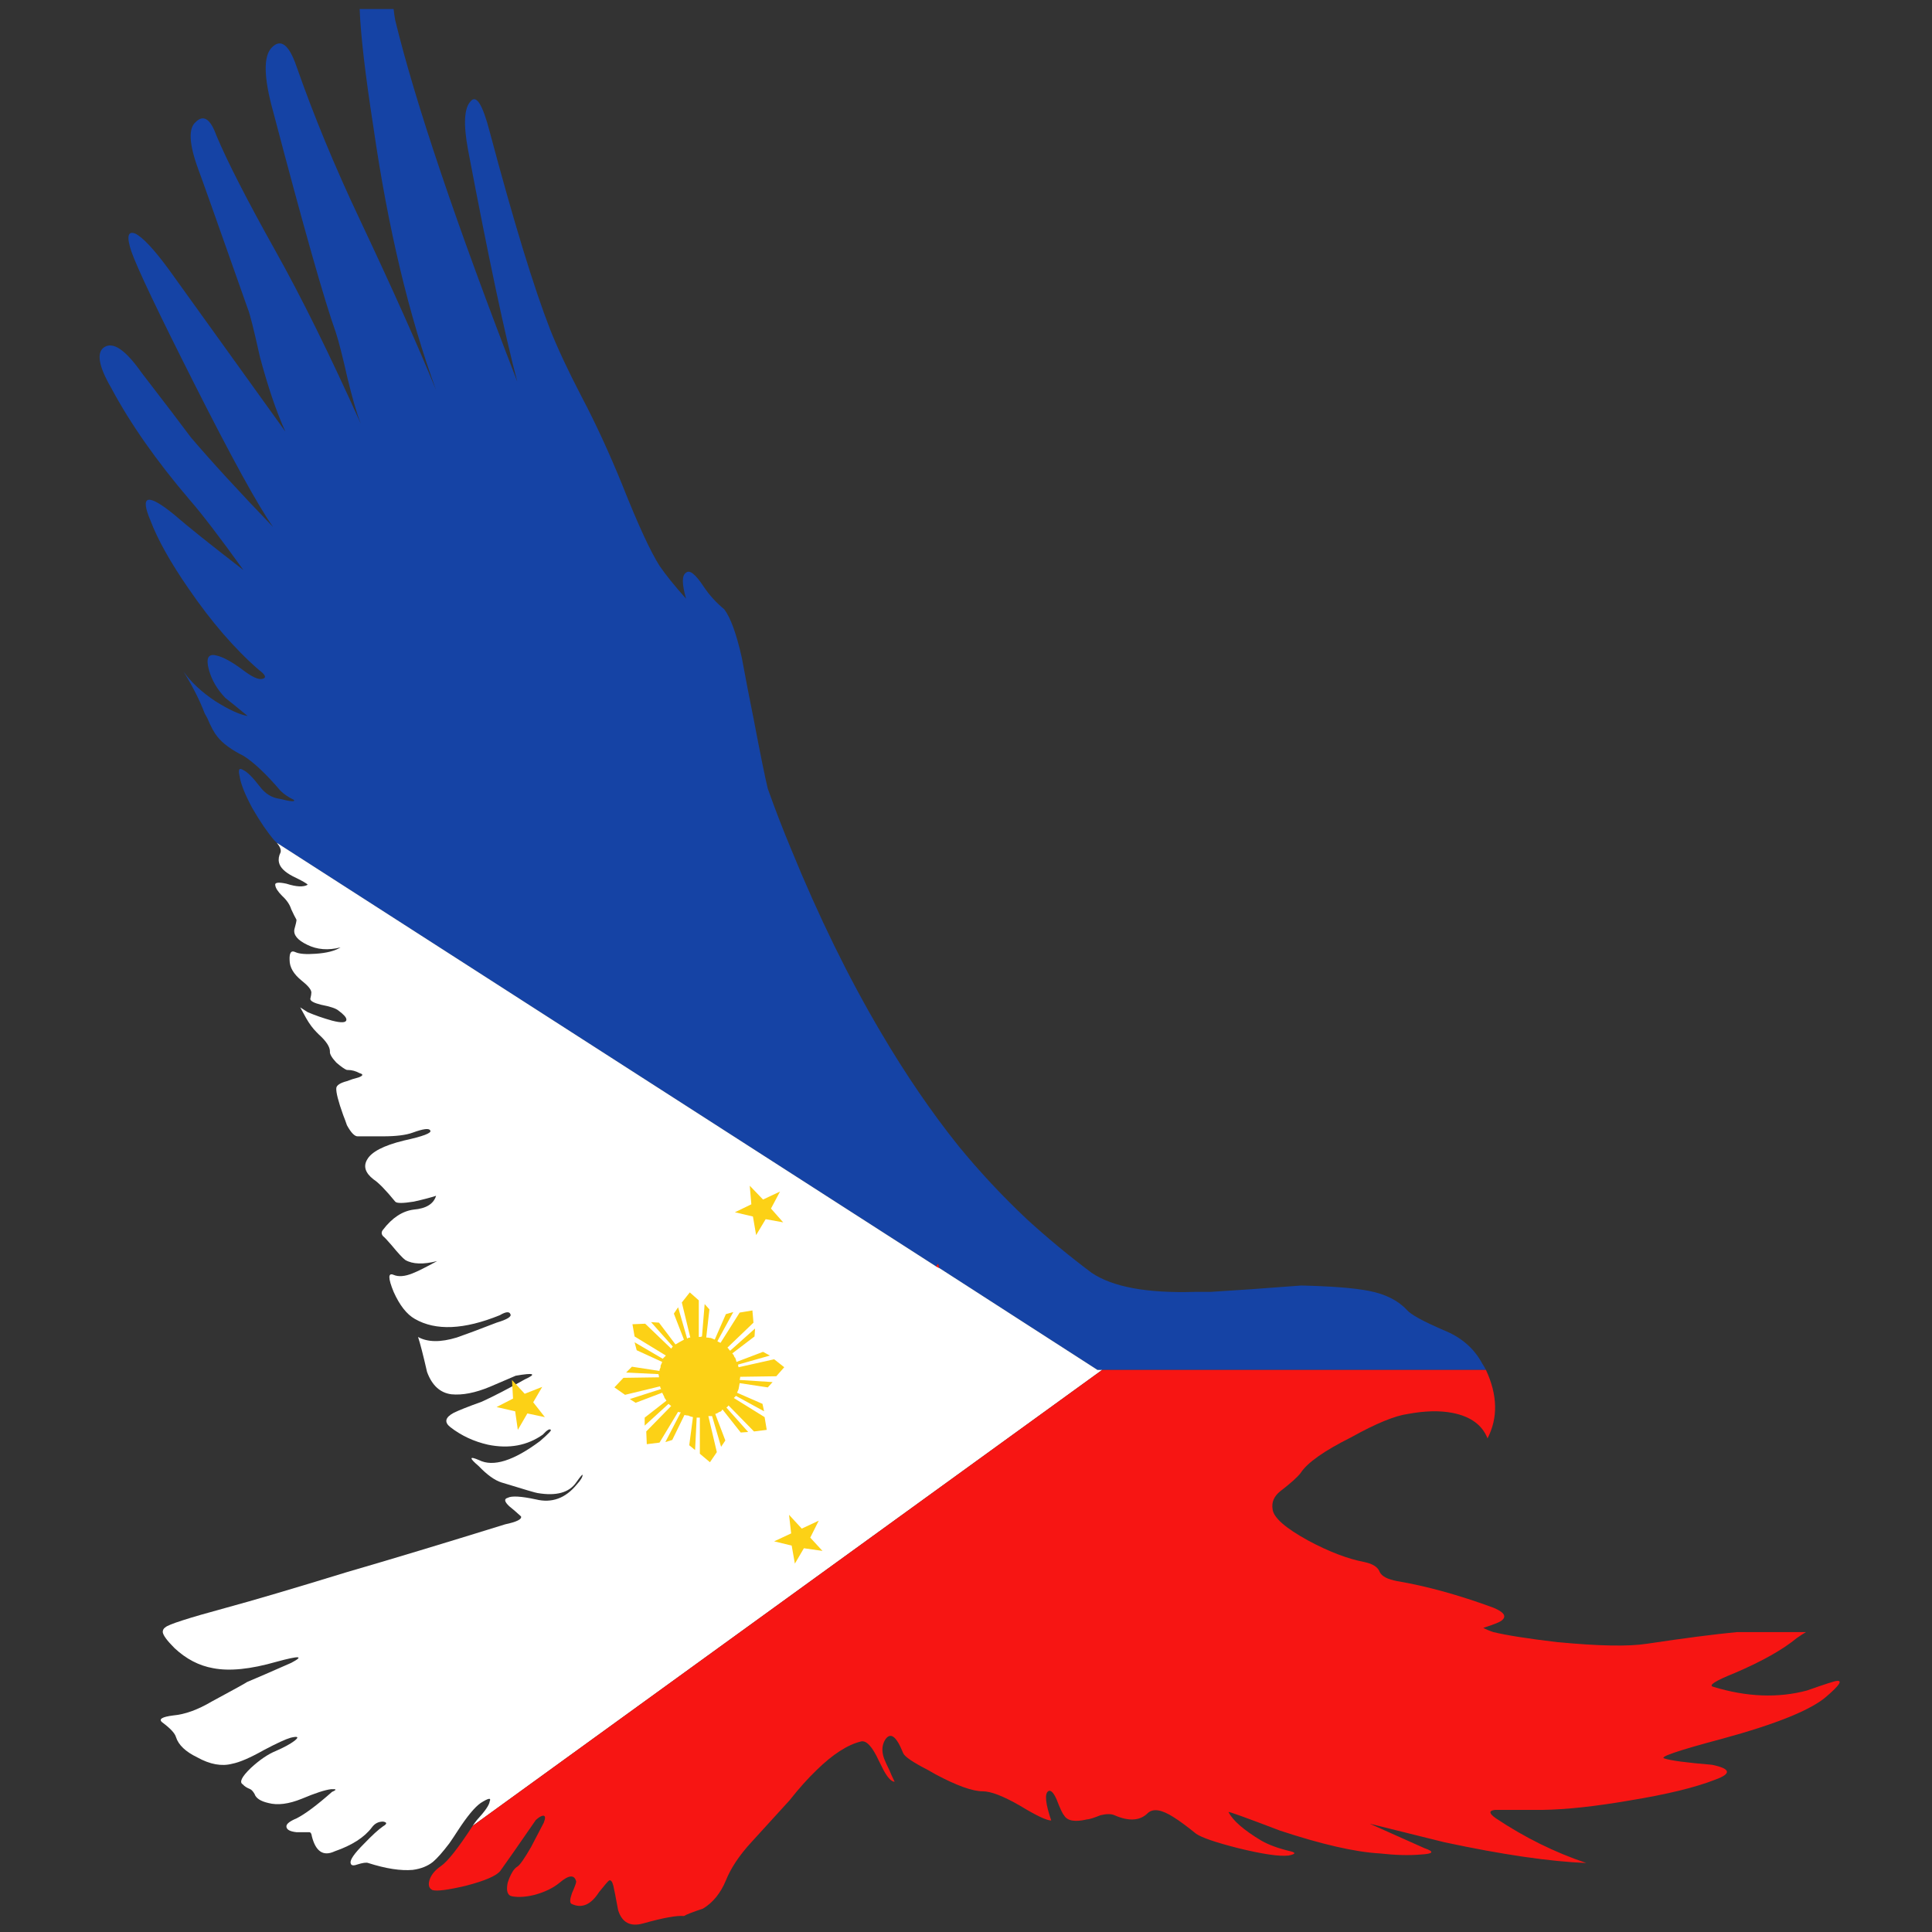 <?xml version="1.0" encoding="utf-8"?>
<!-- Generator: Adobe Illustrator 16.0.0, SVG Export Plug-In . SVG Version: 6.00 Build 0)  -->
<!DOCTYPE svg PUBLIC "-//W3C//DTD SVG 1.1//EN" "http://www.w3.org/Graphics/SVG/1.1/DTD/svg11.dtd">
<svg version="1.1" id="Layer_1" xmlns="http://www.w3.org/2000/svg" xmlns:xlink="http://www.w3.org/1999/xlink" x="0px" y="0px"
	 width="300px" height="300px" viewBox="0 0 300 300" enable-background="new 0 0 300 300" xml:space="preserve">
<rect x="0" y="0" width="300" height="300" fill="#333333" stroke="none"/>
<g>
	<path fill-rule="evenodd" clip-rule="evenodd" fill="#1543A5" d="M230.734,212.717h-59.588h-0.742l-24.56-15.824
		c-0.11-0.385-0.165-0.604-0.165-0.659l-0.33,0.412L42.988,130.877c-0.11-0.11-0.247-0.248-0.412-0.412
		c-1.044-1.209-2.17-2.857-3.379-4.945c-1.154-2.143-1.813-3.791-1.979-4.945c-0.274-1.1-0.082-1.43,0.577-0.99
		c0.604,0.275,1.456,1.127,2.556,2.556c0.824,1.098,1.84,1.73,3.049,1.895c1.758,0.439,2.5,0.494,2.225,0.166
		c-0.879-0.439-1.565-0.908-2.06-1.402c-2.253-2.637-4.176-4.451-5.77-5.439c-1.868-0.934-3.214-1.923-4.038-2.966
		c-0.495-0.605-1.017-1.566-1.566-2.885c-0.165-0.275-0.302-0.521-0.412-0.742c-0.77-2.033-1.868-4.203-3.297-6.511
		c1.154,1.648,2.803,3.187,4.945,4.615c2.087,1.32,3.763,2.087,5.027,2.308c-1.868-1.539-3.021-2.473-3.461-2.802
		c-1.264-1.318-2.116-2.775-2.555-4.367c-0.494-1.814-0.109-2.556,1.154-2.227c1.043,0.221,2.445,0.99,4.203,2.309
		c1.374,1.043,2.363,1.482,2.968,1.318c0.659-0.165,0.467-0.633-0.577-1.4c-3.736-3.242-7.39-7.474-10.961-12.693
		c-2.802-4.066-4.752-7.556-5.852-10.468c-1.703-4.01-0.467-4.313,3.709-0.906c2.087,1.814,5.66,4.671,10.714,8.572
		c-3.681-5.109-6.456-8.736-8.324-10.878c-5.165-6.044-9.231-11.841-12.198-17.392c-1.978-3.406-2.335-5.521-1.072-6.345
		c1.374-0.879,3.297,0.439,5.769,3.957c3.517,4.561,6.072,7.912,7.666,10.054c3.132,3.682,7.389,8.324,12.774,13.929
		c-2.308-3.242-6.401-10.687-12.28-22.334c-5.549-10.989-8.792-17.803-9.725-20.44c-0.77-2.309-0.577-3.242,0.577-2.803
		c1.153,0.551,2.885,2.391,5.192,5.523l18.132,25.219c-1.374-3.023-2.692-6.896-3.956-11.621c-0.935-4.231-1.566-6.731-1.896-7.501
		c-4.725-13.406-7.28-20.604-7.665-21.593c-1.429-3.9-1.565-6.345-0.412-7.335c1.209-1.209,2.28-0.521,3.215,2.061
		c1.703,4.066,4.752,10.028,9.148,17.886c4.066,7.251,8.489,16.208,13.27,26.867c-0.604-1.539-1.292-3.902-2.061-7.087
		c-0.77-3.408-1.374-5.769-1.813-7.089c-1.758-4.889-5-16.318-9.725-34.286c-1.484-5.33-1.539-8.653-0.165-9.972
		c1.373-1.373,2.637-0.385,3.791,2.966c2.692,7.693,5.961,15.604,9.808,23.737c5.11,10.824,9.066,19.671,11.868,26.538
		c-4.23-11.593-7.473-25.192-9.725-40.796C56.724,11.646,56.01,5.521,55.845,1.4h5.274c0.056,0.549,0.138,1.125,0.248,1.73
		c3.132,12.856,9.45,31.564,18.956,56.125c-1.924-7.253-4.479-19.286-7.666-36.099c-0.714-3.9-0.576-6.373,0.412-7.417
		c0.88-1.098,1.868,0.468,2.967,4.699c3.736,14.011,6.868,24.258,9.396,30.741c1.154,2.912,2.775,6.374,4.863,10.386
		c2.198,4.175,4.313,8.763,6.346,13.763c2.418,6.099,4.34,10.275,5.769,12.527c0.934,1.375,2.308,3.078,4.121,5.111
		c-0.659-2.308-0.659-3.654,0-4.039c0.549-0.494,1.456,0.22,2.72,2.143c0.879,1.318,1.95,2.5,3.214,3.544
		c0.988,1.318,1.896,3.818,2.72,7.5c0.659,3.572,1.264,6.703,1.813,9.396c1.044,5.494,1.785,9.148,2.225,10.96
		c1.154,3.242,2.363,6.375,3.627,9.396c4.286,10.495,8.928,19.973,13.929,28.434c3.846,6.538,7.884,12.444,12.115,17.72
		c3.242,3.956,6.759,7.72,10.55,11.292c3.186,2.912,6.537,5.686,10.055,8.323c3.241,2.197,8.571,3.188,15.989,2.967
		c0.77,0,1.594,0,2.473,0c3.735-0.221,8.435-0.549,14.093-0.988c4.725,0.109,8.214,0.385,10.468,0.824
		c2.582,0.494,4.559,1.482,5.934,2.967c0.604,0.715,2.5,1.758,5.687,3.131c2.748,1.1,4.754,2.83,6.016,5.192
		C230.377,212.058,230.568,212.388,230.734,212.717z"/>
	<path fill-rule="evenodd" clip-rule="evenodd" fill="#FFFFFF" d="M145.35,196.646l0.495,0.247l24.56,15.824h0.742L73.4,283.513
		c0.22-0.33,0.439-0.631,0.659-0.906c1.264-1.373,1.923-2.336,1.978-2.885c0.275-0.604-0.192-0.521-1.401,0.248
		c-0.935,0.658-2.115,2.088-3.544,4.285c-0.495,0.77-0.935,1.428-1.319,1.979c-1.043,1.373-1.895,2.334-2.554,2.885
		c-0.824,0.658-1.868,1.07-3.132,1.236c-1.868,0.164-4.176-0.193-6.923-1.072c-0.274-0.109-0.852-0.027-1.73,0.248
		c-0.604,0.219-0.935,0.137-0.989-0.248c-0.11-0.494,0.577-1.482,2.061-2.967c1.264-1.318,2.253-2.225,2.967-2.721
		c0.66-0.385,0.66-0.631,0-0.74c-0.714,0-1.291,0.301-1.73,0.906c-1.154,1.539-3.077,2.775-5.77,3.709
		c-1.758,0.824-2.939,0.055-3.543-2.309c-0.055-0.439-0.192-0.658-0.412-0.658c-1.154,0-1.813,0-1.979,0
		c-1.044-0.111-1.565-0.412-1.565-0.908c0-0.385,0.521-0.797,1.565-1.236c1.319-0.658,3.16-2.033,5.522-4.12
		c0.769-0.329,0.714-0.467-0.165-0.412c-0.934,0.11-2.445,0.604-4.533,1.483c-2.033,0.824-3.764,1.045-5.192,0.66
		c-1.209-0.275-1.923-0.742-2.143-1.401c-0.22-0.385-0.44-0.632-0.66-0.742c-0.549-0.22-0.934-0.467-1.153-0.741
		c-0.604-0.33-0.192-1.181,1.236-2.556c1.373-1.264,2.665-2.143,3.874-2.637c1.264-0.549,2.225-1.072,2.885-1.566
		c0.769-0.604,0.576-0.77-0.577-0.494c-0.77,0.221-2.143,0.852-4.121,1.896c-2.144,1.209-3.792,1.922-4.945,2.143
		c-1.648,0.439-3.461,0.109-5.44-0.99c-1.813-0.879-2.912-1.922-3.296-3.131c-0.165-0.605-0.879-1.375-2.143-2.309
		c-0.604-0.494-0.027-0.852,1.73-1.07c1.813-0.166,3.792-0.881,5.934-2.145c3.461-1.867,5.302-2.884,5.522-3.049
		c1.318-0.549,3.599-1.538,6.84-2.966c2.088-1.1,1.319-1.154-2.307-0.166c-4.011,1.154-7.28,1.484-9.808,0.99
		c-2.197-0.385-4.203-1.43-6.016-3.133c-1.154-1.154-1.758-1.979-1.813-2.473c0-0.33,0.138-0.576,0.412-0.742
		c0.44-0.439,3.599-1.455,9.478-3.049c4.066-1.1,10.302-2.939,18.708-5.521c6.813-1.978,15-4.45,24.56-7.417
		c1.813-0.385,2.638-0.797,2.473-1.236c-0.659-0.605-1.264-1.127-1.813-1.566c-0.77-0.715-0.853-1.154-0.248-1.318
		c0.604-0.33,2.061-0.248,4.369,0.246c2.472,0.605,4.587-0.164,6.345-2.307c0.604-0.66,0.907-1.154,0.907-1.484
		c0-0.164-0.33,0.221-0.989,1.154c-1.099,1.594-3.104,2.143-6.016,1.648c-0.165,0-2.033-0.551-5.604-1.648
		c-1.044-0.33-2.225-1.182-3.544-2.555c-1.483-1.264-1.456-1.565,0.083-0.907c2.197,1.1,5.357,0.11,9.478-2.967
		c1.263-1.098,1.813-1.676,1.648-1.73c-0.165-0.221-0.577,0.027-1.236,0.742c-2.417,1.703-5.248,2.225-8.489,1.566
		c-2.198-0.496-4.149-1.402-5.852-2.721c-0.989-0.77-0.824-1.512,0.495-2.225c0.769-0.385,2.225-0.963,4.368-1.732
		c1.922-0.879,4.148-2.033,6.675-3.461c1.924-0.879,1.456-1.071-1.401-0.576l-4.038,1.73c-2.252,0.934-4.231,1.318-5.934,1.154
		c-1.758-0.221-3.022-1.375-3.791-3.463c-0.604-2.637-1.072-4.45-1.401-5.438c1.483,0.824,3.489,0.852,6.016,0.082
		c1.429-0.494,3.489-1.264,6.181-2.307c1.648-0.496,2.362-0.936,2.143-1.32c-0.164-0.439-0.714-0.385-1.648,0.166
		c-5.549,2.252-9.944,2.445-13.187,0.576c-1.264-0.715-2.362-2.115-3.297-4.203c-0.879-2.143-0.879-3.021,0-2.637
		c0.77,0.328,1.759,0.246,2.968-0.248c0.714-0.275,1.978-0.906,3.791-1.896c-2.143,0.55-3.791,0.495-4.945-0.165
		c-0.385-0.274-1.099-1.044-2.143-2.308c-0.659-0.769-1.099-1.236-1.319-1.4c-0.274-0.33-0.274-0.66,0-0.988
		c1.428-1.869,3.022-2.912,4.781-3.133c1.923-0.164,3.077-0.879,3.461-2.143c-0.824,0.273-1.978,0.576-3.461,0.906
		c-1.704,0.275-2.665,0.275-2.885,0c-1.484-1.813-2.61-2.967-3.379-3.461c-1.264-0.99-1.594-2.006-0.989-3.051
		c0.66-1.208,2.555-2.197,5.687-2.966c3.022-0.66,4.396-1.182,4.121-1.566c-0.165-0.385-1.071-0.273-2.72,0.33
		c-1.044,0.385-2.583,0.576-4.616,0.576c-2.308,0-3.599,0-3.873,0c-0.495,0.056-1.072-0.521-1.731-1.73
		c-0.165-0.494-0.357-1.016-0.577-1.566c-0.769-2.143-1.126-3.543-1.071-4.203c0.055-0.439,0.604-0.797,1.648-1.07
		c0.55-0.221,1.154-0.412,1.813-0.578c0.714-0.273,0.77-0.494,0.165-0.658c-0.604-0.33-1.209-0.496-1.813-0.496h-0.165
		c-0.329-0.109-0.879-0.494-1.648-1.152c-0.714-0.77-1.043-1.348-0.989-1.731c0-0.714-0.577-1.593-1.73-2.637
		c-0.11-0.11-0.22-0.221-0.33-0.33c-0.604-0.604-1.153-1.346-1.648-2.225l-0.906-1.648l1.154,0.742
		c1.153,0.494,2.417,0.934,3.791,1.318c1.483,0.385,2.225,0.33,2.225-0.166c0-0.328-0.412-0.797-1.236-1.4
		c-0.385-0.33-1.291-0.633-2.719-0.906c-1.1-0.275-1.648-0.578-1.648-0.906c0.109-0.439,0.164-0.77,0.164-0.99
		c0-0.439-0.521-1.07-1.565-1.895c-1.209-0.99-1.813-2.033-1.813-3.133c-0.055-1.154,0.247-1.566,0.906-1.236
		c0.604,0.275,1.648,0.357,3.133,0.248c1.703-0.111,2.994-0.439,3.873-0.99c-1.922,0.494-3.653,0.357-5.192-0.412
		c-1.483-0.715-2.143-1.51-1.978-2.391c0.22-0.768,0.329-1.264,0.329-1.482c-0.22-0.385-0.494-0.934-0.824-1.648
		c-0.22-0.714-0.687-1.402-1.401-2.06c-0.659-0.66-1.017-1.209-1.071-1.648c-0.11-0.439,0.467-0.521,1.731-0.248
		c1.538,0.494,2.637,0.551,3.297,0.166c-0.056-0.166-0.824-0.605-2.309-1.32c-1.264-0.658-1.978-1.373-2.143-2.143
		c-0.11-0.494-0.027-1.016,0.248-1.566c0.11-0.385-0.083-0.879-0.577-1.482L145.35,196.646z"/>
	<path fill-rule="evenodd" clip-rule="evenodd" fill="#F71513" d="M145.845,196.893l-0.495-0.247l0.33-0.412
		C145.68,196.289,145.734,196.508,145.845,196.893z M73.4,283.513l97.747-70.796h59.588c1.813,3.901,1.895,7.444,0.246,10.632
		c-0.824-2.088-2.637-3.406-5.439-3.955c-1.978-0.385-4.285-0.33-6.923,0.164c-2.031,0.275-4.971,1.484-8.818,3.627
		c-4.176,2.088-6.786,3.928-7.829,5.521c-0.494,0.659-1.566,1.62-3.215,2.884c-0.934,0.77-1.318,1.676-1.154,2.721
		c0.109,1.318,1.979,2.967,5.605,4.945c3.187,1.703,6.071,2.803,8.653,3.297c1.318,0.273,2.115,0.796,2.391,1.565
		c0.33,0.659,1.236,1.126,2.719,1.4c4.562,0.77,9.532,2.143,14.919,4.121c1.594,0.66,2.061,1.291,1.4,1.896
		c-0.219,0.273-1.209,0.686-2.967,1.236c0.385,0.219,0.906,0.439,1.566,0.658c2.031,0.494,5.356,1.018,9.972,1.566h0.082
		c6.32,0.604,10.907,0.688,13.764,0.248c5.878-0.881,10.55-1.484,14.011-1.814h10.714c-0.383,0.221-0.85,0.521-1.4,0.906
		c-2.199,1.814-5.412,3.627-9.643,5.44c-3.022,1.209-4.149,1.923-3.38,2.143c5.221,1.594,10.083,1.785,14.589,0.576
		c2.803-0.988,4.341-1.482,4.615-1.482c0.934-0.11,0.412,0.687-1.566,2.389c-2.361,2.088-7.773,4.287-16.235,6.594
		c-6.814,1.814-9.809,2.83-8.984,3.051c0.988,0.33,3.461,0.658,7.418,0.988c2.912,0.605,3.077,1.374,0.494,2.309
		c-3.076,1.208-7.473,2.279-13.187,3.214c-5.385,0.934-9.945,1.428-13.682,1.482h-7.335c-0.988,0.109-0.934,0.551,0.166,1.318
		c4.449,2.969,9.12,5.275,14.011,6.924c-5.66-0.219-12.995-1.291-22.007-3.215l-11.62-2.885l8.489,3.793
		c1.594,0.549,1.428,0.879-0.495,0.988c-1.867,0.164-4.012,0.109-6.428-0.164c-3.846-0.221-9.012-1.402-15.495-3.545
		c-5.33-2.033-7.994-2.994-7.994-2.885c0.658,1.318,2.361,2.803,5.109,4.451c1.154,0.658,2.664,1.209,4.533,1.648
		c0.881,0.219,0.77,0.439-0.33,0.658c-1.428,0.166-4.037-0.219-7.83-1.152c-3.461-0.881-5.631-1.621-6.509-2.227
		c-1.43-1.154-2.582-2.006-3.463-2.555c-1.869-1.209-3.215-1.428-4.039-0.66c-1.207,1.209-2.939,1.32-5.191,0.33
		c-0.494-0.219-1.209-0.219-2.143,0c-1.099,0.439-1.813,0.66-2.144,0.66c-1.867,0.439-3.049,0.219-3.543-0.66
		c-0.221-0.219-0.604-1.043-1.154-2.473c-0.494-1.098-0.934-1.51-1.318-1.235c-0.549,0.439-0.385,1.95,0.494,4.532
		c-0.715,0-2.334-0.77-4.863-2.307c-2.582-1.484-4.505-2.226-5.769-2.226c-1.592,0-4.038-0.879-7.335-2.637
		c-0.385-0.221-0.77-0.439-1.154-0.66c-2.362-1.209-3.654-2.088-3.874-2.637c-1.044-2.639-1.978-3.324-2.802-2.061
		c-0.495,0.824-0.55,1.785-0.165,2.885c0.165,0.439,0.439,1.043,0.824,1.813c0.22,0.55,0.494,1.154,0.824,1.813
		c-0.494,0-1.071-0.604-1.73-1.813c-0.22-0.439-0.468-0.934-0.742-1.482c-0.989-2.145-1.896-3.133-2.719-2.969
		c-2.088,0.496-4.396,1.979-6.924,4.451c-1.373,1.318-2.774,2.885-4.203,4.698c-0.11,0.109-2.088,2.279-5.934,6.51
		c-1.868,2.033-3.187,4.012-3.956,5.936c-0.824,1.978-2.006,3.433-3.544,4.366c-1.648,0.551-2.637,0.936-2.967,1.154
		c-1.099-0.109-3.214,0.275-6.346,1.154c-1.978,0.549-3.269-0.137-3.873-2.061c-0.385-2.088-0.632-3.352-0.742-3.791
		c-0.165-0.659-0.385-0.934-0.659-0.823c-0.165,0.109-0.687,0.714-1.566,1.813c-1.264,1.978-2.692,2.582-4.286,1.813
		c-0.274-0.166-0.247-0.715,0.083-1.648c0.439-0.989,0.659-1.593,0.659-1.813c-0.274-1.098-1.126-1.043-2.555,0.165
		c-0.989,0.824-2.28,1.456-3.874,1.896c-1.319,0.329-2.473,0.412-3.462,0.247c-0.77-0.109-1.017-0.824-0.742-2.143
		c0.44-1.319,0.935-2.144,1.484-2.472c0.384-0.221,1.099-1.236,2.143-3.051c0.494-0.934,1.154-2.197,1.978-3.791
		c0.274-0.715,0.247-1.072-0.083-1.072c-0.274,0-0.659,0.221-1.153,0.66c-2.803,4.066-4.644,6.703-5.522,7.912
		c-0.604,0.77-2.39,1.539-5.357,2.308c-2.803,0.659-4.533,0.879-5.192,0.659c-0.549-0.274-0.687-0.824-0.412-1.648
		c0.274-0.768,0.851-1.455,1.73-2.061C69.499,289.063,71.147,286.976,73.4,283.513z"/>
	<path fill-rule="evenodd" clip-rule="evenodd" fill="#FCD116" d="M79.499,214.282l1.978,2.143l2.72-1.07l-1.4,2.391l1.813,2.307
		l-2.72-0.576l-1.483,2.555l-0.412-2.885l-2.885-0.66l2.555-1.318L79.499,214.282z M119.718,187.663l1.896,2.143l-2.72-0.494
		l-1.483,2.473l-0.495-2.885l-2.802-0.66l2.555-1.236l-0.247-2.885l2.06,2.143l2.638-1.236L119.718,187.663z M109.663,207.689
		c0.22,0,0.439,0.027,0.659,0.082c0.055-0.055,0.083-0.055,0.083,0c0.164,0.057,0.302,0.111,0.412,0.166
		c0.055,0,0.109,0.027,0.164,0.082l1.731-3.957l1.153-0.328l-2.473,4.533c0.165,0.109,0.33,0.191,0.495,0.246l2.967-4.697
		l1.979-0.33l0.165,1.896l-4.039,3.873c0.11,0.109,0.22,0.247,0.33,0.412c0.055,0,0.082,0.027,0.082,0.082l3.874-3.461l-0.083,1.236
		l-3.461,2.637l0.082,0.082c0.055,0.056,0.11,0.138,0.165,0.248c0.055,0.055,0.082,0.137,0.082,0.247
		c0.055,0.055,0.083,0.055,0.083,0c0.109,0.22,0.192,0.467,0.247,0.741l4.121-1.565l1.071,0.577l-4.945,1.4
		c0,0.165,0.027,0.302,0.082,0.412l5.522-1.236l1.566,1.236l-1.236,1.401l-5.604,0.082c0,0.109-0.028,0.275-0.083,0.494l5.11,0.33
		l-0.742,0.824l-4.368-0.66c-0.055,0.33-0.109,0.633-0.165,0.908c-0.055,0.164-0.137,0.355-0.247,0.576l3.956,1.73l0.248,1.154
		l-4.369-2.391c-0.109,0.109-0.22,0.221-0.329,0.33l4.78,2.967l0.33,1.979l-1.978,0.248l-3.956-4.039
		c-0.055,0.109-0.165,0.219-0.33,0.33l3.38,3.791l-1.154,0.082l-2.803-3.545h-0.082c-0.055,0.166-0.165,0.275-0.33,0.33h-0.082
		c-0.22,0.166-0.439,0.275-0.659,0.33l1.565,4.121l-0.659,0.988l-1.401-4.779c-0.164,0-0.302,0-0.412,0h-0.165l1.318,5.604
		l-1.071,1.566l-1.566-1.318v-5.605c-0.165,0-0.33,0-0.494,0l-0.247,5.029l-0.907-0.742l0.577-4.369
		c-0.274-0.055-0.522-0.137-0.742-0.246c-0.164,0-0.356-0.027-0.576-0.084l-1.896,3.875l-1.071,0.33l2.391-4.617
		c-0.165,0-0.303-0.027-0.412-0.082l-2.885,4.781l-1.978,0.246l-0.082-1.977l3.874-3.957c-0.165-0.109-0.303-0.221-0.412-0.33
		l-3.708,3.379v-1.236l3.378-2.637c-0.11-0.164-0.22-0.33-0.33-0.494v-0.082c-0.109-0.221-0.22-0.439-0.329-0.66l-4.121,1.566
		l-0.907-0.578l4.863-1.564c-0.11-0.166-0.165-0.303-0.165-0.412l-5.439,1.318l-1.648-1.154l1.401-1.484l5.521-0.082
		c0-0.164-0.028-0.329-0.083-0.494l-5.027-0.247l0.906-0.906l4.286,0.659v-0.165l0.165-0.412c0-0.11,0-0.192,0-0.247
		c0.109-0.22,0.192-0.412,0.247-0.577l-3.956-1.813l-0.33-1.236l4.368,2.555c0.165-0.165,0.33-0.33,0.495-0.494l-4.863-2.967
		l-0.33-1.896l1.979-0.082l4.039,3.873c0.055-0.109,0.137-0.219,0.247-0.329l-3.379-3.792l1.236,0.084l2.555,3.379
		c0.22-0.11,0.412-0.221,0.577-0.33c0.274-0.164,0.521-0.303,0.741-0.412l-1.565-4.039l0.659-0.988l1.401,4.863
		c0.164-0.111,0.329-0.166,0.494-0.166l-1.318-5.439l1.236-1.566l1.4,1.236v5.688c0.22,0,0.385-0.027,0.495-0.082l0.412-5.027
		l0.742,0.824L109.663,207.689z M125.817,238.762l1.896,2.061l-2.885-0.412l-1.401,2.389l-0.495-2.801l-2.72-0.66l2.638-1.236
		l-0.33-2.885l1.979,2.143l2.637-1.236L125.817,238.762z"/>
</g>
</svg>
